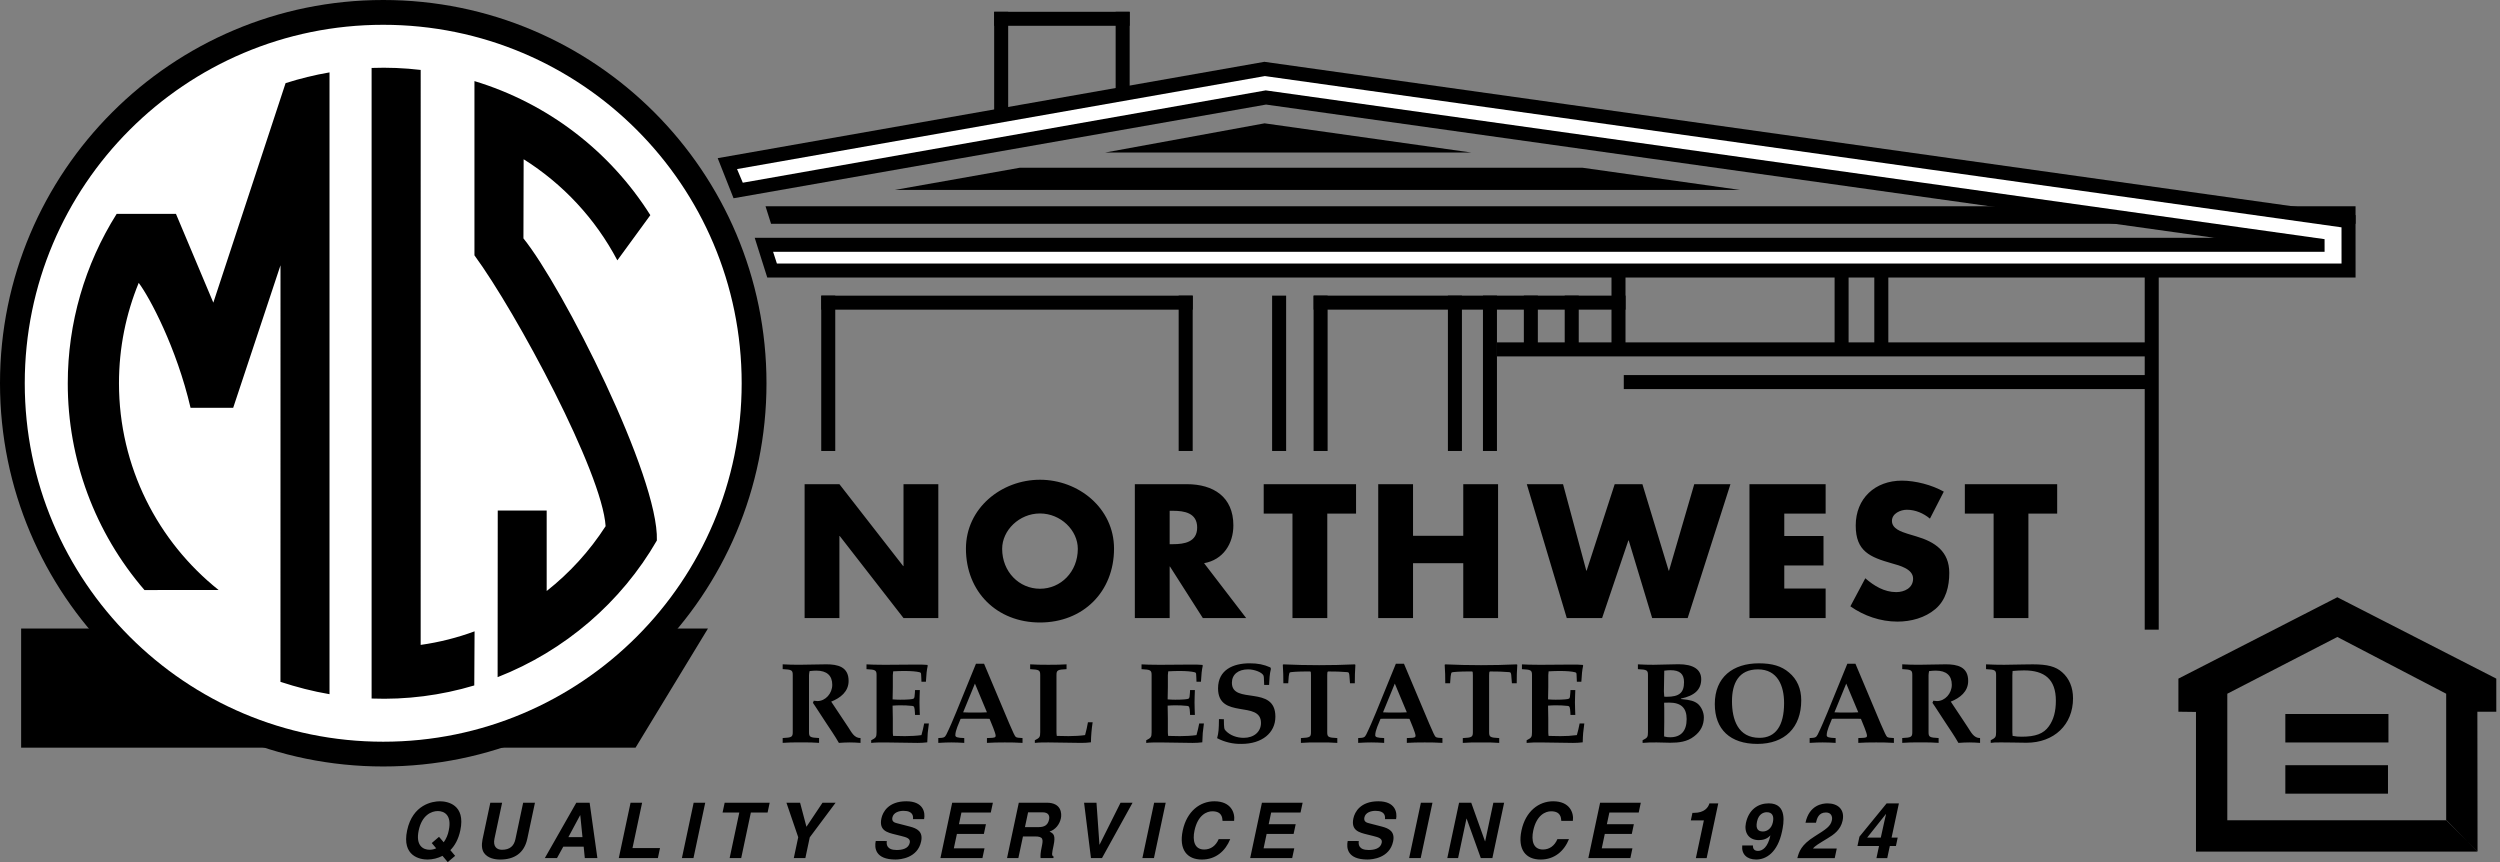 <svg width="232" height="80" viewBox="0 0 232 80" fill="none" xmlns="http://www.w3.org/2000/svg">
<rect x="0" y="0" width="232" height="80" fill="#808080" stroke="none"/>
<path fill-rule="evenodd" clip-rule="evenodd" d="M172.449 66.104L171.331 63.437L170.237 66.104C170.675 66.125 170.801 66.125 171.342 66.125C171.82 66.123 172.001 66.123 172.449 66.104L172.694 66.709L172.375 66.698H170.282L170.007 66.709C169.847 67.133 169.518 67.772 169.518 68.227C169.518 68.408 169.698 68.472 170.347 68.492V68.94C169.947 68.913 169.546 68.899 169.145 68.897C168.764 68.897 168.54 68.907 167.935 68.94V68.492C168.455 68.471 168.54 68.441 168.689 68.152C169.018 67.482 169.304 66.793 169.593 66.102L171.432 61.597H172.186L174.53 67.166C174.873 67.962 175.043 68.322 175.128 68.387C175.212 68.451 175.403 68.481 175.754 68.492V68.94C175.205 68.907 174.656 68.893 174.106 68.897C173.301 68.897 173.087 68.907 172.45 68.94V68.492C172.566 68.481 172.661 68.481 172.715 68.481C173.161 68.471 173.256 68.43 173.256 68.271C173.256 68.025 172.821 67.029 172.694 66.709L172.449 66.104ZM130.553 66.104L129.438 63.437L128.344 66.104C128.779 66.125 128.905 66.125 129.448 66.125C129.924 66.123 130.108 66.123 130.553 66.104L130.798 66.709L130.479 66.698H128.386L128.111 66.709C127.951 67.133 127.622 67.772 127.622 68.227C127.622 68.408 127.802 68.472 128.451 68.492V68.94C128.05 68.913 127.65 68.899 127.249 68.897C126.868 68.897 126.644 68.907 126.038 68.94V68.492C126.559 68.471 126.644 68.441 126.792 68.152C127.122 67.482 127.408 66.793 127.697 66.102L129.535 61.597H130.289L132.637 67.166C132.977 67.962 133.147 68.322 133.231 68.387C133.316 68.451 133.507 68.481 133.858 68.492V68.94C133.31 68.907 132.761 68.893 132.213 68.897C131.405 68.897 131.191 68.907 130.554 68.94V68.492C130.67 68.481 130.765 68.481 130.819 68.481C131.265 68.471 131.362 68.43 131.362 68.271C131.362 68.025 130.925 67.029 130.798 66.709L130.553 66.104ZM58.977 69.386L65.698 58.328H1.961V69.386H58.977Z" fill="black"/>
<path fill-rule="evenodd" clip-rule="evenodd" d="M35.565 71.129C55.208 71.129 71.13 55.206 71.13 35.565C71.13 15.924 55.208 0 35.565 0C15.924 0 0 15.924 0 35.565C0 55.206 15.923 71.129 35.565 71.129Z" fill="black"/>
<path fill-rule="evenodd" clip-rule="evenodd" d="M35.562 68.831C53.934 68.831 68.827 53.938 68.827 35.566C68.827 17.194 53.934 2.301 35.562 2.301C17.19 2.301 2.297 17.194 2.297 35.566C2.297 53.938 17.19 68.831 35.562 68.831Z" fill="white"/>
<path fill-rule="evenodd" clip-rule="evenodd" d="M74.668 44.931H77.897L83.813 52.528H83.846V44.931H87.076V57.355H83.846L77.93 49.743H77.897V57.355H74.668V44.931ZM108.544 47.402H108.856C109.91 47.402 111.097 47.6 111.097 48.952C111.097 50.305 109.91 50.5 108.856 50.5H108.544V52.577H108.575L111.623 57.355H115.644L111.739 52.263C113.501 51.952 114.457 50.469 114.457 48.755C114.457 46.1 112.594 44.932 110.14 44.932H105.313V57.357H108.544V47.402ZM123.172 57.355H119.941V47.664H117.272V44.931H125.842V47.664H123.172V57.355ZM135.791 49.725V44.931H139.021V57.355H135.791V52.263H131.129V57.355H127.899V44.931H131.129V49.725H135.791ZM147.208 52.955H147.241L149.844 44.931H152.415L154.853 52.955H154.887L157.227 44.931H160.586L156.616 57.355H153.321L151.146 50.154H151.112L148.675 57.355H145.395L141.687 44.931H145.05L147.208 52.955ZM165.581 47.664V49.743H169.221V52.477H165.581V54.619H169.419V57.355H162.35V44.931H169.419V47.664H165.581ZM179.099 48.129C178.505 47.634 177.748 47.305 176.957 47.305C176.363 47.305 175.572 47.65 175.572 48.342C175.572 49.068 176.445 49.346 177.006 49.528L177.83 49.776C179.559 50.286 180.893 51.159 180.893 53.169C180.893 54.405 180.597 55.673 179.608 56.516C178.638 57.34 177.334 57.685 176.081 57.685C174.515 57.685 172.983 57.158 171.715 56.267L173.101 53.663C173.909 54.371 174.864 54.948 175.969 54.948C176.725 54.948 177.535 54.57 177.535 53.697C177.535 52.791 176.265 52.477 175.573 52.282C173.547 51.703 172.211 51.177 172.211 48.77C172.211 46.25 174.007 44.603 176.497 44.603C177.748 44.603 179.28 44.999 180.384 45.624L179.099 48.129ZM188.236 57.355H185.007V47.664H182.338V44.931H190.906V47.664H188.236V57.355ZM96.51 47.65C98.439 47.65 100.021 49.216 100.021 50.929C100.021 53.071 98.439 54.636 96.51 54.636C94.583 54.636 93 53.07 93 50.929C93.002 49.215 94.583 47.65 96.51 47.65V44.52C92.934 44.52 89.639 47.156 89.639 50.912C89.639 54.934 92.523 57.768 96.51 57.768C100.498 57.768 103.382 54.934 103.382 50.912C103.382 47.156 100.087 44.52 96.51 44.52V47.65ZM40.632 75.266C41.211 75.266 41.95 75.626 41.645 77.062C41.572 77.46 41.411 77.836 41.176 78.164L40.74 77.657L40.066 78.235L40.478 78.722C40.287 78.811 40.079 78.858 39.869 78.859C39.29 78.859 38.551 78.499 38.855 77.062C39.16 75.626 40.052 75.266 40.632 75.266L40.824 74.359C40.144 74.359 38.294 74.653 37.781 77.062C37.269 79.472 38.995 79.766 39.675 79.766C40.158 79.762 40.634 79.645 41.064 79.423L41.549 80.002L42.237 79.423L41.792 78.893C42.191 78.494 42.538 77.907 42.717 77.062C43.23 74.653 41.505 74.359 40.824 74.359L40.632 75.266ZM48.933 77.835C48.646 79.186 47.708 79.766 46.412 79.766C45.94 79.766 45.262 79.652 44.913 79.145C44.701 78.829 44.682 78.413 44.777 77.899L45.501 74.493H46.596L45.887 77.827C45.736 78.543 46.084 78.859 46.584 78.859C47.321 78.859 47.698 78.499 47.83 77.878L48.548 74.493H49.644L48.933 77.835ZM52.271 78.572L51.688 79.631H50.559L53.481 74.493H54.718L55.437 79.631H54.27L54.166 78.572L54.054 77.686L53.85 75.655H53.835L52.745 77.686H54.054L54.166 78.572H52.271ZM58.695 78.699H61.248L61.051 79.631H57.423L58.516 74.493H59.588L58.695 78.699ZM64.354 79.631H63.28L64.371 74.493H65.445L64.354 79.631ZM68.783 79.631H67.71L68.608 75.401H67.055L67.249 74.493H71.426L71.233 75.401H69.68L68.783 79.631ZM74.737 79.631H73.664L74.075 77.694L72.981 74.493H74.248L74.838 76.725L76.329 74.493H77.544L75.145 77.706L74.737 79.631ZM82.3 78.048C82.246 78.337 82.274 78.88 83.211 78.88C83.718 78.88 84.31 78.756 84.425 78.213C84.509 77.814 84.147 77.706 83.63 77.578L83.107 77.448C82.317 77.256 81.557 77.07 81.796 75.939C81.918 75.365 82.44 74.359 84.106 74.359C85.68 74.359 85.883 75.388 85.756 76.017H84.725C84.746 75.788 84.775 75.245 83.838 75.245C83.431 75.245 82.913 75.396 82.814 75.86C82.728 76.262 83.039 76.347 83.244 76.398L84.43 76.704C85.094 76.876 85.677 77.162 85.482 78.084C85.154 79.631 83.551 79.764 83.1 79.764C81.226 79.764 81.133 78.686 81.268 78.047L82.3 78.048ZM91.946 75.401H89.221L88.992 76.484H91.495L91.303 77.392H88.8L88.516 78.723H91.363L91.169 79.631H87.271L88.363 74.493H92.14L91.946 75.401ZM95.407 75.382H96.745C97.375 75.382 97.411 75.784 97.353 76.054C97.245 76.564 96.932 76.757 96.375 76.757H95.116L94.931 77.621H96.04C96.835 77.621 96.819 77.891 96.671 78.594C96.559 79.121 96.545 79.388 96.565 79.631H97.752L97.781 79.494C97.57 79.407 97.61 79.221 97.769 78.47C97.974 77.512 97.777 77.355 97.395 77.17C97.939 76.998 98.328 76.511 98.45 75.945C98.544 75.502 98.507 74.492 97.141 74.492H94.544L93.453 79.63H94.504L95.407 75.382ZM103.986 74.493H105.102L102.264 79.631H101.241L100.602 74.493H101.754L102.028 78.386H102.041L103.986 74.493ZM107.087 79.631H106.013L107.104 74.493H108.177L107.087 79.631ZM113.452 76.174C113.432 75.868 113.39 75.288 112.503 75.288C111.988 75.288 111.157 75.631 110.848 77.082C110.653 78.006 110.841 78.835 111.749 78.835C112.344 78.835 112.829 78.498 113.094 77.87H114.165C113.713 78.986 112.818 79.766 111.53 79.766C110.165 79.766 109.381 78.844 109.758 77.07C110.14 75.274 111.371 74.359 112.694 74.359C114.232 74.359 114.629 75.417 114.526 76.174H113.452ZM120.69 75.401H117.964L117.735 76.484H120.24L120.047 77.392H117.542L117.261 78.723H120.109L119.914 79.631H116.016L117.107 74.493H120.884L120.69 75.401ZM126.099 78.048C126.045 78.337 126.073 78.88 127.01 78.88C127.518 78.88 128.107 78.756 128.223 78.213C128.307 77.814 127.945 77.706 127.429 77.578L126.905 77.448C126.117 77.256 125.355 77.07 125.595 75.939C125.718 75.365 126.238 74.359 127.907 74.359C129.479 74.359 129.683 75.388 129.557 76.017H128.527C128.546 75.788 128.576 75.245 127.639 75.245C127.232 75.245 126.712 75.396 126.615 75.86C126.53 76.262 126.842 76.347 127.045 76.398L128.231 76.704C128.895 76.876 129.476 77.162 129.281 78.084C128.954 79.631 127.35 79.764 126.9 79.764C125.025 79.764 124.933 78.686 125.066 78.047L126.099 78.048ZM131.84 79.631H130.767L131.858 74.493H132.933L131.84 79.631ZM138.583 74.493H139.584L138.492 79.631H137.419L136.104 75.968H136.088L135.31 79.631H134.309L135.401 74.493H136.531L137.808 78.072H137.823L138.583 74.493ZM144.888 76.174C144.867 75.868 144.826 75.288 143.94 75.288C143.425 75.288 142.594 75.631 142.284 77.082C142.089 78.006 142.277 78.835 143.186 78.835C143.778 78.835 144.264 78.498 144.528 77.87H145.601C145.15 78.986 144.255 79.766 142.967 79.766C141.6 79.766 140.817 78.844 141.193 77.07C141.574 75.274 142.808 74.359 144.131 74.359C145.668 74.359 146.067 75.417 145.962 76.174H144.888ZM152.073 75.401H149.35L149.118 76.484H151.622L151.43 77.392H148.924L148.643 78.723H151.489L151.298 79.631H147.397L148.489 74.493H152.265L152.073 75.401ZM157.059 75.433H157.203C158.168 75.433 158.532 74.931 158.634 74.553H159.455L158.377 79.633H157.376L158.119 76.134H156.909L157.059 75.433ZM163.053 76.233C162.888 76.998 163.225 77.162 163.606 77.162C163.957 77.162 164.397 76.913 164.522 76.311C164.646 75.732 164.471 75.374 163.956 75.374C163.698 75.374 163.207 75.503 163.053 76.233L162.021 76.374C162.285 75.131 163.146 74.551 164.139 74.551C165.897 74.551 165.524 76.447 165.372 77.161C164.956 79.128 163.89 79.764 162.974 79.764C162.109 79.764 161.593 79.265 161.679 78.457H162.673V78.465C162.655 78.815 162.846 78.964 163.151 78.964C163.565 78.964 164.056 78.614 164.289 77.549L164.278 77.533C163.975 77.878 163.565 77.963 163.22 77.963C162.247 77.963 161.84 77.226 162.021 76.374L163.053 76.233ZM167.55 76.347C167.901 74.694 169.138 74.553 169.589 74.553C170.562 74.553 171.213 75.125 170.994 76.154C170.808 77.027 170.149 77.47 169.586 77.807C168.811 78.278 168.412 78.507 168.247 78.744H170.451L170.263 79.633H166.792C166.954 79.038 167.13 78.415 168.402 77.615C169.46 76.948 169.879 76.691 170 76.119C170.073 75.784 169.938 75.398 169.452 75.398C168.752 75.398 168.607 75.976 168.523 76.348H167.55V76.347ZM172.372 78.507L172.557 77.642L175.08 74.553H176.218L175.54 77.727H176.107L175.942 78.507H175.376L175.136 79.633H174.134L174.374 78.507L174.539 77.727C174.801 76.496 174.992 75.703 175.025 75.546H175.009L173.275 77.727H174.539L174.374 78.507H172.372ZM227.005 76.12V64.378L216.905 59.111L206.694 64.378V76.12H227.038L229.9 79.026H203.787V66.069L202.156 66.047V62.976L216.905 55.424L231.656 62.976V66.047H229.9L229.916 79.026L227.005 76.12Z" fill="black"/>
<path fill-rule="evenodd" clip-rule="evenodd" d="M221.605 73.654V71.01H212.079V73.654H221.605ZM221.648 68.902V66.258H212.079V68.902H221.648ZM78.242 66.772L78.721 67.493C79.018 67.941 79.262 68.492 79.857 68.492V68.941C79.527 68.917 79.188 68.897 78.859 68.897C78.519 68.897 78.189 68.918 77.849 68.941C77.478 68.292 77.052 67.676 76.638 67.048L75.66 65.549L75.437 65.219C75.479 65.144 75.491 65.125 75.512 65.028C75.628 65.028 75.746 65.059 75.863 65.059C76.596 65.059 77.234 64.359 77.234 63.549C77.234 62.69 76.724 62.234 75.757 62.234C75.577 62.234 75.449 62.245 75.13 62.275C75.108 62.394 75.076 62.52 75.076 62.648V67.939C75.076 68.395 75.172 68.449 76.01 68.49V68.938C75.374 68.894 75.16 68.894 74.322 68.894C73.482 68.894 73.27 68.894 72.632 68.938V68.49C73.472 68.449 73.567 68.395 73.567 67.939V62.648C73.567 62.189 73.472 62.138 72.632 62.094V61.649C73.26 61.679 73.482 61.69 74.184 61.69C75.011 61.69 75.851 61.649 76.68 61.649C77.732 61.649 78.751 61.87 78.751 63.188C78.751 64.187 77.986 64.771 77.136 65.111L78.242 66.772ZM82.853 66.667V67.941C82.853 68.057 82.863 68.176 82.884 68.292C83.246 68.302 83.617 68.313 83.978 68.313C84.489 68.313 85.062 68.283 85.509 68.218C85.611 67.861 85.695 67.5 85.763 67.135H86.2C86.093 67.899 86.072 68.154 86.05 68.888C85.751 68.925 85.449 68.943 85.148 68.942C84.127 68.942 83.118 68.898 82.099 68.898C81.685 68.898 81.259 68.898 80.845 68.942V68.697C81.28 68.473 81.345 68.418 81.345 67.943V62.652C81.345 62.193 81.249 62.142 80.41 62.098V61.653C80.973 61.683 81.048 61.683 82.099 61.694C83.087 61.694 84.085 61.683 85.074 61.672C85.403 61.672 85.722 61.672 86.052 61.703L86.094 61.767C85.999 62.213 85.966 62.532 85.924 63.266H85.51C85.499 63.031 85.499 62.798 85.478 62.566C85.468 62.447 85.447 62.417 85.329 62.383C85.042 62.31 84.565 62.267 83.916 62.267C83.545 62.267 83.364 62.278 82.886 62.3C82.886 62.416 82.854 62.532 82.854 62.651V63.766C82.854 64.147 82.844 64.52 82.833 64.903C83.162 64.924 83.3 64.933 83.534 64.933C84.257 64.933 84.714 64.89 84.788 64.828C84.862 64.763 84.883 64.647 84.904 64.264C84.904 64.21 84.914 64.135 84.914 64.04H85.36C85.349 64.423 85.328 64.804 85.328 65.188C85.328 65.569 85.349 65.963 85.36 66.347H84.914C84.914 66.252 84.904 66.176 84.904 66.122C84.872 65.602 84.841 65.528 84.638 65.507C84.271 65.468 83.902 65.45 83.533 65.453C83.298 65.453 83.161 65.463 82.832 65.483C82.844 65.88 82.853 66.274 82.853 66.667ZM91.588 66.104L90.473 63.437L89.379 66.104C89.814 66.125 89.942 66.125 90.483 66.125C90.962 66.124 91.142 66.124 91.588 66.104L91.832 66.709L91.514 66.698H89.421L89.144 66.709C88.985 67.133 88.656 67.773 88.656 68.227C88.656 68.408 88.837 68.473 89.484 68.492V68.941C89.085 68.913 88.684 68.899 88.283 68.897C87.901 68.897 87.678 68.908 87.073 68.941V68.492C87.594 68.471 87.678 68.441 87.827 68.152C88.157 67.483 88.443 66.793 88.73 66.103L90.568 61.597H91.322L93.669 67.166C94.009 67.963 94.179 68.322 94.264 68.387C94.349 68.451 94.54 68.482 94.891 68.492V68.941C94.343 68.907 93.794 68.893 93.245 68.897C92.438 68.897 92.225 68.908 91.588 68.941V68.492C91.704 68.482 91.8 68.482 91.854 68.482C92.3 68.471 92.396 68.43 92.396 68.271C92.396 68.026 91.96 67.029 91.832 66.709L91.588 66.104ZM99.164 68.312C99.674 68.312 100.248 68.281 100.695 68.217C100.804 67.826 100.893 67.429 100.961 67.028H101.397C101.302 67.643 101.249 68.264 101.238 68.886C100.938 68.924 100.637 68.942 100.335 68.941C99.315 68.941 98.305 68.897 97.286 68.897C96.872 68.897 96.446 68.897 96.033 68.941V68.695C96.468 68.471 96.532 68.417 96.532 67.941V62.651C96.532 62.192 96.436 62.14 95.598 62.097V61.651C96.236 61.682 96.448 61.692 97.286 61.692C98.126 61.692 98.338 61.682 98.976 61.651V62.097C98.136 62.14 98.041 62.192 98.041 62.651V67.941C98.041 68.057 98.052 68.176 98.072 68.292C98.431 68.302 98.803 68.312 99.164 68.312ZM108.377 66.667V67.941C108.377 68.057 108.387 68.176 108.408 68.292C108.769 68.302 109.141 68.313 109.502 68.313C110.012 68.313 110.586 68.283 111.033 68.218C111.134 67.861 111.219 67.499 111.287 67.135H111.723C111.617 67.899 111.595 68.154 111.574 68.888C111.275 68.925 110.973 68.943 110.671 68.942C109.651 68.942 108.642 68.898 107.623 68.898C107.209 68.898 106.783 68.898 106.369 68.942V68.697C106.805 68.473 106.869 68.418 106.869 67.943V62.652C106.869 62.193 106.773 62.142 105.934 62.098V61.653C106.497 61.683 106.571 61.683 107.623 61.694C108.611 61.694 109.61 61.683 110.598 61.672C110.927 61.672 111.246 61.672 111.576 61.703L111.618 61.767C111.522 62.213 111.49 62.532 111.448 63.266H111.034C111.022 63.031 111.022 62.798 111.002 62.566C110.992 62.447 110.971 62.417 110.853 62.383C110.566 62.31 110.088 62.267 109.44 62.267C109.069 62.267 108.888 62.278 108.41 62.3C108.41 62.416 108.378 62.532 108.378 62.651V63.766C108.378 64.147 108.367 64.52 108.357 64.903C108.686 64.924 108.823 64.933 109.058 64.933C109.78 64.933 110.238 64.89 110.312 64.828C110.385 64.763 110.408 64.647 110.428 64.264C110.428 64.21 110.438 64.135 110.438 64.04H110.885C110.874 64.423 110.853 64.804 110.853 65.188C110.853 65.569 110.874 65.963 110.885 66.347H110.438C110.438 66.252 110.428 66.176 110.428 66.122C110.396 65.602 110.364 65.528 110.163 65.507C109.796 65.468 109.427 65.45 109.058 65.453C108.825 65.453 108.686 65.463 108.357 65.483C108.365 65.88 108.377 66.274 108.377 66.667ZM113.575 66.739C113.586 67.601 113.596 67.663 113.766 67.833C114.159 68.238 114.766 68.471 115.414 68.471C116.37 68.471 117.019 67.907 117.019 67.091C117.019 64.954 113.035 66.802 113.035 63.88C113.035 62.14 114.469 61.555 115.968 61.555C116.732 61.555 117.262 61.661 117.891 61.936L117.942 62.065C117.816 62.565 117.796 63.051 117.772 63.564H117.316C117.295 62.861 117.286 62.756 117.241 62.67C117.092 62.382 116.401 62.117 115.828 62.117C114.904 62.117 114.32 62.595 114.32 63.36C114.32 65.432 118.356 63.519 118.356 66.506C118.356 68.024 117.103 69.034 115.212 69.034C114.425 69.053 113.646 68.87 112.949 68.502C113.088 67.981 113.109 67.675 113.119 66.738L113.575 66.739ZM119.096 63.406C119.096 62.831 119.085 62.268 119.044 61.694L119.096 61.653C120.203 61.704 121.307 61.728 122.412 61.728C123.516 61.728 124.621 61.704 125.726 61.653L125.78 61.694C125.739 62.268 125.726 62.831 125.726 63.406H125.28C125.27 63.236 125.259 63.053 125.239 62.884C125.215 62.459 125.185 62.384 125.026 62.374C124.439 62.327 123.851 62.307 123.262 62.312C123.157 62.322 123.178 62.471 123.167 62.652V67.943C123.167 68.399 123.262 68.453 124.102 68.494V68.942C123.466 68.898 123.252 68.898 122.413 68.898C121.575 68.898 121.36 68.898 120.725 68.942V68.494C121.564 68.453 121.659 68.399 121.659 67.943V62.652L121.649 62.407C121.638 62.331 121.638 62.322 121.564 62.312H121.245C120.522 62.312 119.757 62.353 119.695 62.407C119.608 62.458 119.566 62.991 119.546 63.406H119.096ZM134.121 63.406C134.121 62.831 134.11 62.268 134.067 61.694L134.121 61.653C135.225 61.703 136.331 61.728 137.437 61.728C138.542 61.728 139.646 61.704 140.751 61.653L140.805 61.694C140.761 62.268 140.751 62.831 140.751 63.406H140.305C140.295 63.231 140.281 63.057 140.262 62.884C140.241 62.459 140.21 62.384 140.051 62.374C139.464 62.327 138.876 62.307 138.287 62.312C138.179 62.322 138.203 62.471 138.19 62.652V67.943C138.19 68.399 138.287 68.453 139.127 68.494V68.942C138.489 68.898 138.275 68.898 137.438 68.898C136.596 68.898 136.385 68.898 135.747 68.942V68.494C136.587 68.453 136.682 68.399 136.682 67.943V62.652L136.671 62.407C136.661 62.331 136.661 62.322 136.587 62.312H136.27C135.547 62.312 134.782 62.353 134.718 62.407C134.633 62.458 134.591 62.991 134.569 63.406H134.121ZM143.68 66.667V67.941C143.68 68.057 143.69 68.176 143.71 68.292C144.072 68.302 144.444 68.313 144.804 68.313C145.315 68.316 145.826 68.284 146.333 68.218C146.441 67.858 146.516 67.508 146.59 67.135H147.025C146.917 67.899 146.896 68.154 146.876 68.888C146.492 68.929 146.322 68.942 145.972 68.942C144.953 68.942 143.943 68.898 142.924 68.898C142.51 68.898 142.085 68.898 141.671 68.942V68.697C142.106 68.473 142.17 68.418 142.17 67.943V62.652C142.17 62.193 142.075 62.142 141.236 62.098V61.653C141.797 61.683 141.871 61.683 142.924 61.694C143.913 61.694 144.912 61.683 145.898 61.672C146.227 61.672 146.546 61.672 146.876 61.703L146.917 61.767C146.822 62.213 146.79 62.532 146.749 63.266H146.333C146.322 63.031 146.322 62.798 146.303 62.566C146.292 62.447 146.272 62.417 146.154 62.383C145.868 62.31 145.389 62.267 144.743 62.267C144.37 62.267 144.19 62.278 143.711 62.3C143.711 62.416 143.681 62.532 143.681 62.651V63.766C143.681 64.147 143.67 64.52 143.66 64.903C143.989 64.924 144.126 64.933 144.36 64.933C145.083 64.933 145.539 64.89 145.613 64.828C145.688 64.763 145.708 64.647 145.729 64.264C145.729 64.21 145.74 64.135 145.74 64.04H146.188C146.177 64.423 146.155 64.804 146.155 65.188C146.155 65.569 146.179 65.963 146.188 66.347H145.74C145.74 66.252 145.729 66.176 145.729 66.122C145.699 65.602 145.667 65.528 145.464 65.507C145.097 65.468 144.729 65.45 144.36 65.453C144.125 65.453 143.989 65.463 143.66 65.483C143.669 65.88 143.68 66.274 143.68 66.667ZM154.427 68.343C154.673 68.408 154.79 68.418 154.992 68.418C155.991 68.418 156.521 67.835 156.521 66.73C156.521 65.69 156 65.201 154.897 65.201C154.802 65.201 154.673 65.201 154.429 65.212L154.442 64.65C154.558 64.661 154.642 64.661 154.674 64.661C155.833 64.661 156.278 64.288 156.278 63.299C156.278 62.545 155.887 62.194 155.025 62.194C154.844 62.194 154.728 62.205 154.443 62.238C154.443 62.873 154.41 63.523 154.41 64.161C154.41 64.288 154.42 64.406 154.442 64.65L154.429 65.212C154.429 65.382 154.443 65.541 154.443 65.711V66.975L154.43 68.039V68.343L153.696 68.897C153.261 68.897 152.869 68.897 152.432 68.941V68.695C152.869 68.471 152.931 68.417 152.931 67.941V62.651C152.931 62.192 152.836 62.14 151.997 62.097V61.651C152.626 61.682 152.869 61.692 153.444 61.692C154.219 61.692 154.994 61.641 155.769 61.641C157.141 61.641 157.873 62.127 157.873 63.031C157.873 63.99 157.268 64.56 155.993 64.828V64.869C156.898 64.953 157.227 65.06 157.557 65.314C157.884 65.593 158.118 66.103 158.118 66.568C158.118 67.291 157.822 67.876 157.217 68.332C156.568 68.844 155.79 68.926 154.994 68.926C154.58 68.926 154.111 68.896 153.697 68.896L154.427 68.343ZM163.14 62.118C164.968 62.118 165.563 63.65 165.563 65.243C165.563 67.358 164.777 68.471 163.28 68.471C161.282 68.471 160.728 66.772 160.728 65.073C160.727 63.436 161.332 62.118 163.14 62.118L163.224 61.556C160.836 61.556 159.133 62.821 159.133 65.338C159.133 67.696 160.567 69.035 163.085 69.035C165.626 69.035 167.155 67.517 167.155 64.989C167.155 63.916 166.772 63.033 166.018 62.407C165.318 61.812 164.467 61.556 163.224 61.556L163.14 62.118ZM182.137 66.772L182.613 67.493C182.912 67.941 183.156 68.492 183.75 68.492V68.941C183.421 68.917 183.08 68.897 182.751 68.897C182.411 68.897 182.081 68.918 181.741 68.941C181.371 68.292 180.945 67.676 180.531 67.048L179.553 65.549L179.329 65.219C179.367 65.162 179.393 65.097 179.404 65.028C179.523 65.028 179.639 65.059 179.755 65.059C180.489 65.059 181.127 64.359 181.127 63.549C181.127 62.69 180.617 62.234 179.649 62.234C179.469 62.234 179.341 62.245 179.023 62.275C179 62.394 178.969 62.52 178.969 62.648V67.939C178.969 68.395 179.064 68.449 179.904 68.49V68.938C179.269 68.894 179.054 68.894 178.215 68.894C177.377 68.894 177.162 68.894 176.527 68.938V68.49C177.366 68.449 177.461 68.395 177.461 67.939V62.648C177.461 62.189 177.366 62.138 176.527 62.094V61.649C177.153 61.679 177.377 61.69 178.077 61.69C178.906 61.69 179.746 61.649 180.575 61.649C181.628 61.649 182.647 61.87 182.647 63.188C182.647 64.187 181.882 64.771 181.032 65.111L182.137 66.772ZM185.238 62.651C185.238 62.192 185.143 62.14 184.304 62.097V61.651C184.868 61.682 185.429 61.692 185.992 61.692L187.756 61.662C188.075 61.651 188.371 61.651 188.639 61.651C190.008 61.651 190.773 61.852 191.367 62.383C192.026 62.958 192.377 63.796 192.377 64.806C192.377 67.249 190.624 68.927 188.055 68.927L186.747 68.906C186.418 68.906 186.078 68.896 185.748 68.896C185.122 68.896 185.068 68.896 184.739 68.939V68.694C185.174 68.47 185.238 68.416 185.238 67.94H186.747C186.747 68.056 186.769 68.175 186.769 68.291C187.131 68.355 187.291 68.366 187.598 68.366C188.905 68.366 189.65 68.088 190.136 67.398C190.574 66.793 190.785 66.018 190.785 65.03C190.785 63.031 189.734 62.213 187.832 62.213C187.477 62.216 187.122 62.234 186.769 62.267C186.769 62.396 186.758 62.521 186.747 62.651V67.94H185.238V62.651ZM30.579 6.718C29.199 6.955 27.836 7.288 26.502 7.716L19.797 28.086L16.328 19.846H10.827C7.861 24.553 6.287 30.003 6.289 35.566C6.279 42.61 8.805 49.423 13.407 54.756L20.286 54.751C14.652 50.256 11.041 43.334 11.041 35.566C11.041 32.268 11.692 29.122 12.873 26.25C13.889 27.599 16.383 32.26 17.683 37.842H21.64L26.03 24.618L26.026 63.275C27.533 63.77 29.036 64.158 30.579 64.421V6.718ZM56.201 48.831C54.723 51.124 52.875 53.157 50.732 54.845V47.379H46.191L46.179 62.84C52.408 60.402 57.654 55.892 60.958 50.156C61.15 44.235 52.207 26.621 48.575 22.123L48.594 14.778C52.268 17.086 55.267 20.322 57.289 24.16L60.351 19.966C56.585 13.99 50.79 9.573 44.029 7.526V23.695C47.925 29.007 55.894 43.858 56.201 48.831ZM34.485 64.824C37.706 64.946 40.926 64.536 44.013 63.609L44.04 58.588C42.444 59.177 40.77 59.603 39.038 59.847L39.04 6.489C37.529 6.31 36.006 6.249 34.485 6.305V64.824ZM200.116 36.106V34.807H150.687V36.106H200.116ZM110.687 28.735V27.435H76.217V28.735H110.687Z" fill="black"/>
<path fill-rule="evenodd" clip-rule="evenodd" d="M77.512 27.434H76.211V41.851H77.512V27.434ZM110.681 27.434H109.38V41.851H110.681V27.434ZM119.353 27.434H118.052V41.851H119.353V27.434ZM123.202 27.434H121.901V41.851H123.202V27.434ZM135.667 27.434H134.366V41.851H135.667V27.434ZM138.917 27.434H137.618V41.851H138.917V27.434ZM142.712 27.434H141.413V32.366H142.712V27.434ZM146.507 27.434H145.205V32.366H146.507V27.434Z" fill="black"/>
<path fill-rule="evenodd" clip-rule="evenodd" d="M150.848 28.735V27.434H121.906V28.735H150.848Z" fill="black"/>
<path fill-rule="evenodd" clip-rule="evenodd" d="M150.847 24.945H149.547V32.37H150.847V24.945Z" fill="black"/>
<path fill-rule="evenodd" clip-rule="evenodd" d="M199.898 33.074V31.773H138.922V33.074H199.898Z" fill="black"/>
<path fill-rule="evenodd" clip-rule="evenodd" d="M200.33 24.833H199.03V58.435H200.33V24.833ZM218.596 20.768V19.141H71.039L71.554 20.768H218.596ZM171.55 24.941H170.251V32.366H171.55V24.941ZM175.237 24.941H173.935V32.366H175.237V24.941ZM93.559 1.094H92.258V10.849H93.559V1.094ZM104.833 1.094H103.532V8.898H104.833V1.094Z" fill="black"/>
<path fill-rule="evenodd" clip-rule="evenodd" d="M92.259 1.094V2.395H104.833V1.094H92.259ZM205.565 22.079L117.488 9.704L68.074 18.398L66.602 14.677L117.38 5.728L117.354 5.739L218.594 19.965L218.597 25.754H71.202L70.037 22.069H205.565V22.079Z" fill="black"/>
<path fill-rule="evenodd" clip-rule="evenodd" d="M102.559 14.155H136.541L117.353 11.445L102.559 14.155ZM83.047 17.625L94.645 15.564H146.838L161.472 17.625H83.047Z" fill="black"/>
<path fill-rule="evenodd" clip-rule="evenodd" d="M215.72 22.194L117.458 8.387L68.931 16.956L68.398 15.69L117.382 7.059L217.292 21.098L217.295 24.455H72.096L71.744 23.37H215.722L215.72 22.194Z" fill="white"/>
</svg>
